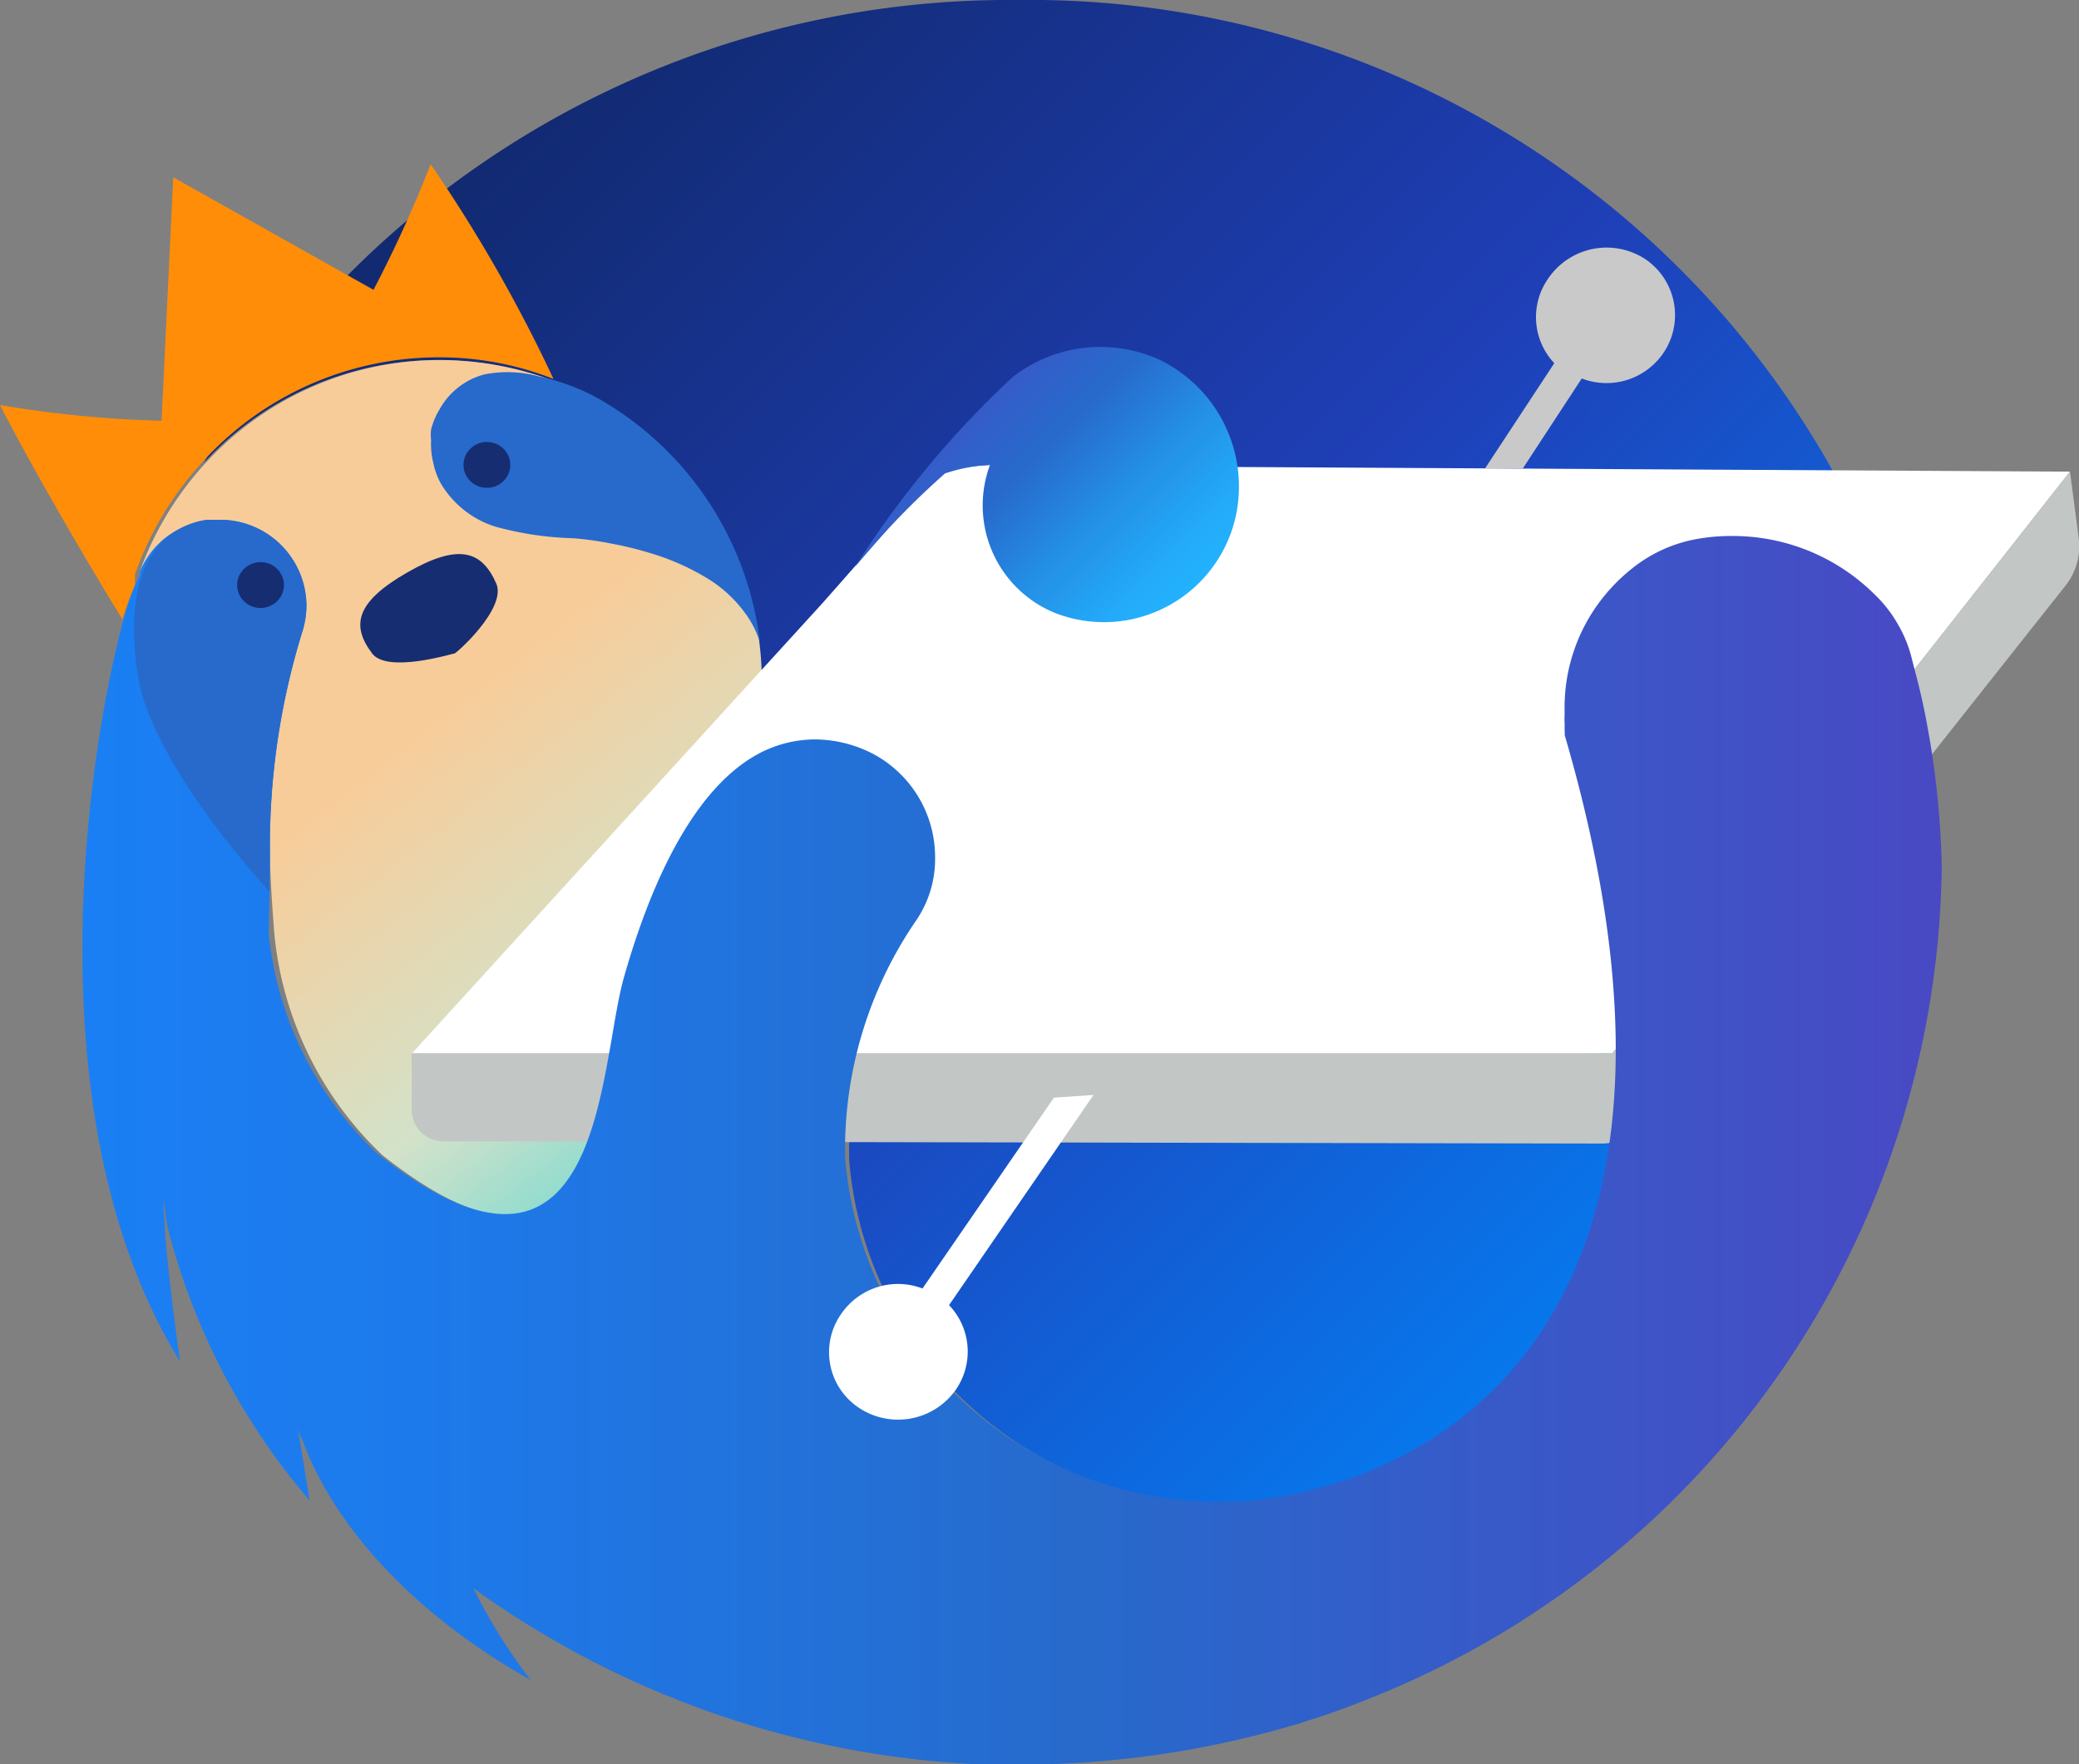 <svg xmlns="http://www.w3.org/2000/svg" xmlns:xlink="http://www.w3.org/1999/xlink" viewBox="0 0 46.2 39.2"><rect x="0" y="0" width="46.2" height="39.2" fill="#808080" stroke="none"/><defs><style>.cls-1{fill:url(#linear-gradient);}.cls-2{fill:url(#linear-gradient-2);}.cls-3{fill:#fff;}.cls-4{fill:#c2c6c4;}.cls-5{fill:url(#linear-gradient-3);}.cls-6{fill:#276acc;}.cls-7{fill:#172d72;}.cls-8{fill:url(#linear-gradient-4);}.cls-9{fill:#c9c9c9;}.cls-10{fill:#ff8d08;}</style><linearGradient id="linear-gradient" x1="10.82" y1="0.01" x2="41.12" y2="30.25" gradientUnits="userSpaceOnUse"><stop offset="0" stop-color="#102768"/><stop offset="0.49" stop-color="#1f3fb7"/><stop offset="1" stop-color="#0089fd"/></linearGradient><linearGradient id="linear-gradient-2" x1="18.3" y1="26.45" x2="9.93" y2="15.7" gradientUnits="userSpaceOnUse"><stop offset="0" stop-color="#3cd4d6"/><stop offset="0.22" stop-color="#86dbd0"/><stop offset="0.4" stop-color="#bee0cb"/><stop offset="0.48" stop-color="#d3e2c9"/><stop offset="1" stop-color="#f8cc99"/></linearGradient><linearGradient id="linear-gradient-3" x1="1.8" y1="25.37" x2="43.15" y2="25.37" gradientUnits="userSpaceOnUse"><stop offset="0" stop-color="#1a7ff4"/><stop offset="0.18" stop-color="#1d7aeb"/><stop offset="0.48" stop-color="#256dd1"/><stop offset="0.53" stop-color="#276acc"/><stop offset="1" stop-color="#4949c4"/></linearGradient><linearGradient id="linear-gradient-4" x1="26" y1="13.76" x2="20.01" y2="7.78" gradientUnits="userSpaceOnUse"><stop offset="0" stop-color="#22b3ff"/><stop offset="0.12" stop-color="#23aaf8"/><stop offset="0.32" stop-color="#2490e6"/><stop offset="0.55" stop-color="#276acc"/><stop offset="1" stop-color="#4949c4"/></linearGradient></defs><title>logo-slothking</title><g id="Layer_2" data-name="Layer 2"><g id="Layer_1-2" data-name="Layer 1"><path class="cls-1" d="M9.77,8a7.16,7.16,0,0,1,7.12,7.21c0,.49,0,1.05-.07,1.66a2.68,2.68,0,0,1,1.4-.39,2.84,2.84,0,0,1,1.27.32,2.6,2.6,0,0,1,1.38,2.3,2.42,2.42,0,0,1-.44,1.43,9,9,0,0,0-1.56,5.24,8.32,8.32,0,0,0,9.64,7.54c4.33-.74,9.91-4.76,6.35-16.93a.19.19,0,0,0,0-.07l0-.17a2.17,2.17,0,0,1,0-.25,3.92,3.92,0,0,1,.89-2.61,4,4,0,0,1,.77-.72h0A3.23,3.23,0,0,1,37.69,12a4.25,4.25,0,0,1,.8-.07,4.47,4.47,0,0,1,3.18,1.31,4.28,4.28,0,0,1,.64.83A20.44,20.44,0,0,0,22.61,0,20.71,20.71,0,0,0,4.53,10.28,7.07,7.07,0,0,1,9.77,8Z"/><path class="cls-2" d="M9.77,8a7.07,7.07,0,0,0-5.24,2.33,7.16,7.16,0,0,0-1.45,2.44.59.59,0,0,1,.06-.14,1.84,1.84,0,0,1,.56-.65l0,0a2,2,0,0,1,1.12-.35,1.92,1.92,0,0,1,1.95,1.9,2,2,0,0,1-.08.55A16.18,16.18,0,0,0,6,19c0,.6.1,1.79.1,1.79a7.81,7.81,0,0,0,2.4,4.88c5.07,4,4.92-1.9,5.5-3.92.51-1.79,1.4-4,2.86-4.88.05-.61.07-1.17.07-1.66A7.16,7.16,0,0,0,9.77,8Z"/><path class="cls-3" d="M18.27,13.41l-9.12,10c-.18.19,26.68,0,26.68,0L46,10.48l-23.3-.13s-1.68-.16-2.15.43S18.27,13.41,18.27,13.41Z"/><path class="cls-4" d="M9.86,25.36l25.75.05a1,1,0,0,0,.76-.36L45.91,13a1.41,1.41,0,0,0,.28-1.07L46,10.48,35.83,23.4H9.15v1.26A.7.7,0,0,0,9.86,25.36Z"/><path class="cls-5" d="M42.18,13.88a2.85,2.85,0,0,0-.51-.66,4.47,4.47,0,0,0-3.18-1.31,4.25,4.25,0,0,0-.8.07,3.2,3.2,0,0,0-1.26.53,4,4,0,0,0-.77.72,3.92,3.92,0,0,0-.89,2.61,2.17,2.17,0,0,0,0,.25l0,.17a.19.19,0,0,1,0,.07c3.56,12.17-2,16.19-6.35,16.93a8.32,8.32,0,0,1-9.64-7.54,9,9,0,0,1,1.56-5.24,2.42,2.42,0,0,0,.44-1.43,2.6,2.6,0,0,0-1.38-2.3,2.84,2.84,0,0,0-1.27-.32,2.68,2.68,0,0,0-1.4.39c-1.46.88-2.35,3.09-2.86,4.88-.58,2-.43,7.92-5.5,3.92a7.81,7.81,0,0,1-2.4-4.88S6,19.55,6,19A16.18,16.18,0,0,1,6.73,14a2,2,0,0,0,.08-.55,1.92,1.92,0,0,0-1.95-1.9,2,2,0,0,0-1.12.35l0,0a1.84,1.84,0,0,0-.56.65,1.07,1.07,0,0,0-.07.15l0,.06A1.27,1.27,0,0,1,3,13c-.62,1.43-2.76,11.17,1,17.25,0,0-.32-2.24-.35-3.22a1.24,1.24,0,0,1,0-.38,3.76,3.76,0,0,0,.08.64,15,15,0,0,0,3.15,6.05l-.23-1.42-.06-.34s0,.16.14.44c.36,1,1.55,3.32,5.06,5.31a13,13,0,0,1-1.15-1.8l-.12-.24a20.81,20.81,0,0,0,11.39,3.92l.8,0a21.6,21.6,0,0,0,5.73-.79l.42-.12.18-.06c.52-.16,1-.34,1.52-.55A20.14,20.14,0,0,0,43.15,19.25a19.39,19.39,0,0,0-.29-2.95c-.07-.4-.15-.79-.25-1.18l-.15-.58A2.79,2.79,0,0,0,42.18,13.88Z"/><path class="cls-6" d="M10.76,8.32a1.61,1.61,0,0,0-1,.79,1.63,1.63,0,0,0-.18.43,1,1,0,0,0,0,.24,1.73,1.73,0,0,0,.05.51,1.6,1.6,0,0,0,.17.46A2.17,2.17,0,0,0,11,11.7a7.25,7.25,0,0,0,1.74.26,7,7,0,0,1,.8.11,8,8,0,0,1,1.07.27,5.38,5.38,0,0,1,1.09.5,2.89,2.89,0,0,1,.87.8,2.14,2.14,0,0,1,.32.64,7.22,7.22,0,0,0-3.6-5.43A4.78,4.78,0,0,0,12,8.37,2.65,2.65,0,0,0,10.76,8.32Z"/><path class="cls-6" d="M3.11,15.25c.48,2,2.88,4.56,2.88,4.56,0-.31,0-.63,0-.86A16.18,16.18,0,0,1,6.73,14a2,2,0,0,0,.08-.55,1.92,1.92,0,0,0-1.95-1.9l-.28,0h0a1.81,1.81,0,0,0-.77.31C2.66,12.68,3,14.71,3.11,15.25Z"/><path class="cls-7" d="M9.05,12.72c-1.15.66-1.25,1.18-.78,1.8.34.45,1.79,0,1.83,0s1.16-1,.93-1.55C10.71,12.24,10.2,12.06,9.05,12.72Z"/><path class="cls-8" d="M19,12.6a21.38,21.38,0,0,1,3.49-4.21A3.17,3.17,0,0,1,25.78,8a3.13,3.13,0,0,1,1.69,3.43,3,3,0,0,1-4,2.2A2.58,2.58,0,0,1,22,10.33a3.73,3.73,0,0,0-1,.19A17.71,17.71,0,0,0,19,12.6Z"/><path class="cls-3" d="M23.42,24.39,20.5,28.63a1.53,1.53,0,0,0-1.81.57,1.48,1.48,0,0,0,.41,2.09,1.57,1.57,0,0,0,2.14-.41A1.49,1.49,0,0,0,21.09,29l3.21-4.67Z"/><path class="cls-9" d="M34.39,6.21a1.49,1.49,0,0,0,.15,1.86L33,10.41h.84l1.31-2a1.53,1.53,0,0,0,1.81-.56,1.5,1.5,0,0,0-.41-2.1A1.57,1.57,0,0,0,34.39,6.21Z"/><path class="cls-10" d="M9.57,3.65A28,28,0,0,1,8.3,6.44L3.85,3.94,3.59,9.35A25.58,25.58,0,0,1,0,9c.57,1.12,1.75,3.19,2.72,4.76A7,7,0,0,1,3,13c0-.06,0-.12,0-.17l0-.07h0a7.25,7.25,0,0,1,1.45-2.44A7.09,7.09,0,0,1,9.77,7.94a6.9,6.9,0,0,1,2.53.48A33.47,33.47,0,0,0,9.57,3.65Z"/><ellipse class="cls-7" cx="5.79" cy="13" rx="0.52" ry="0.51"/><ellipse class="cls-7" cx="10.82" cy="10.33" rx="0.52" ry="0.51"/></g></g></svg>